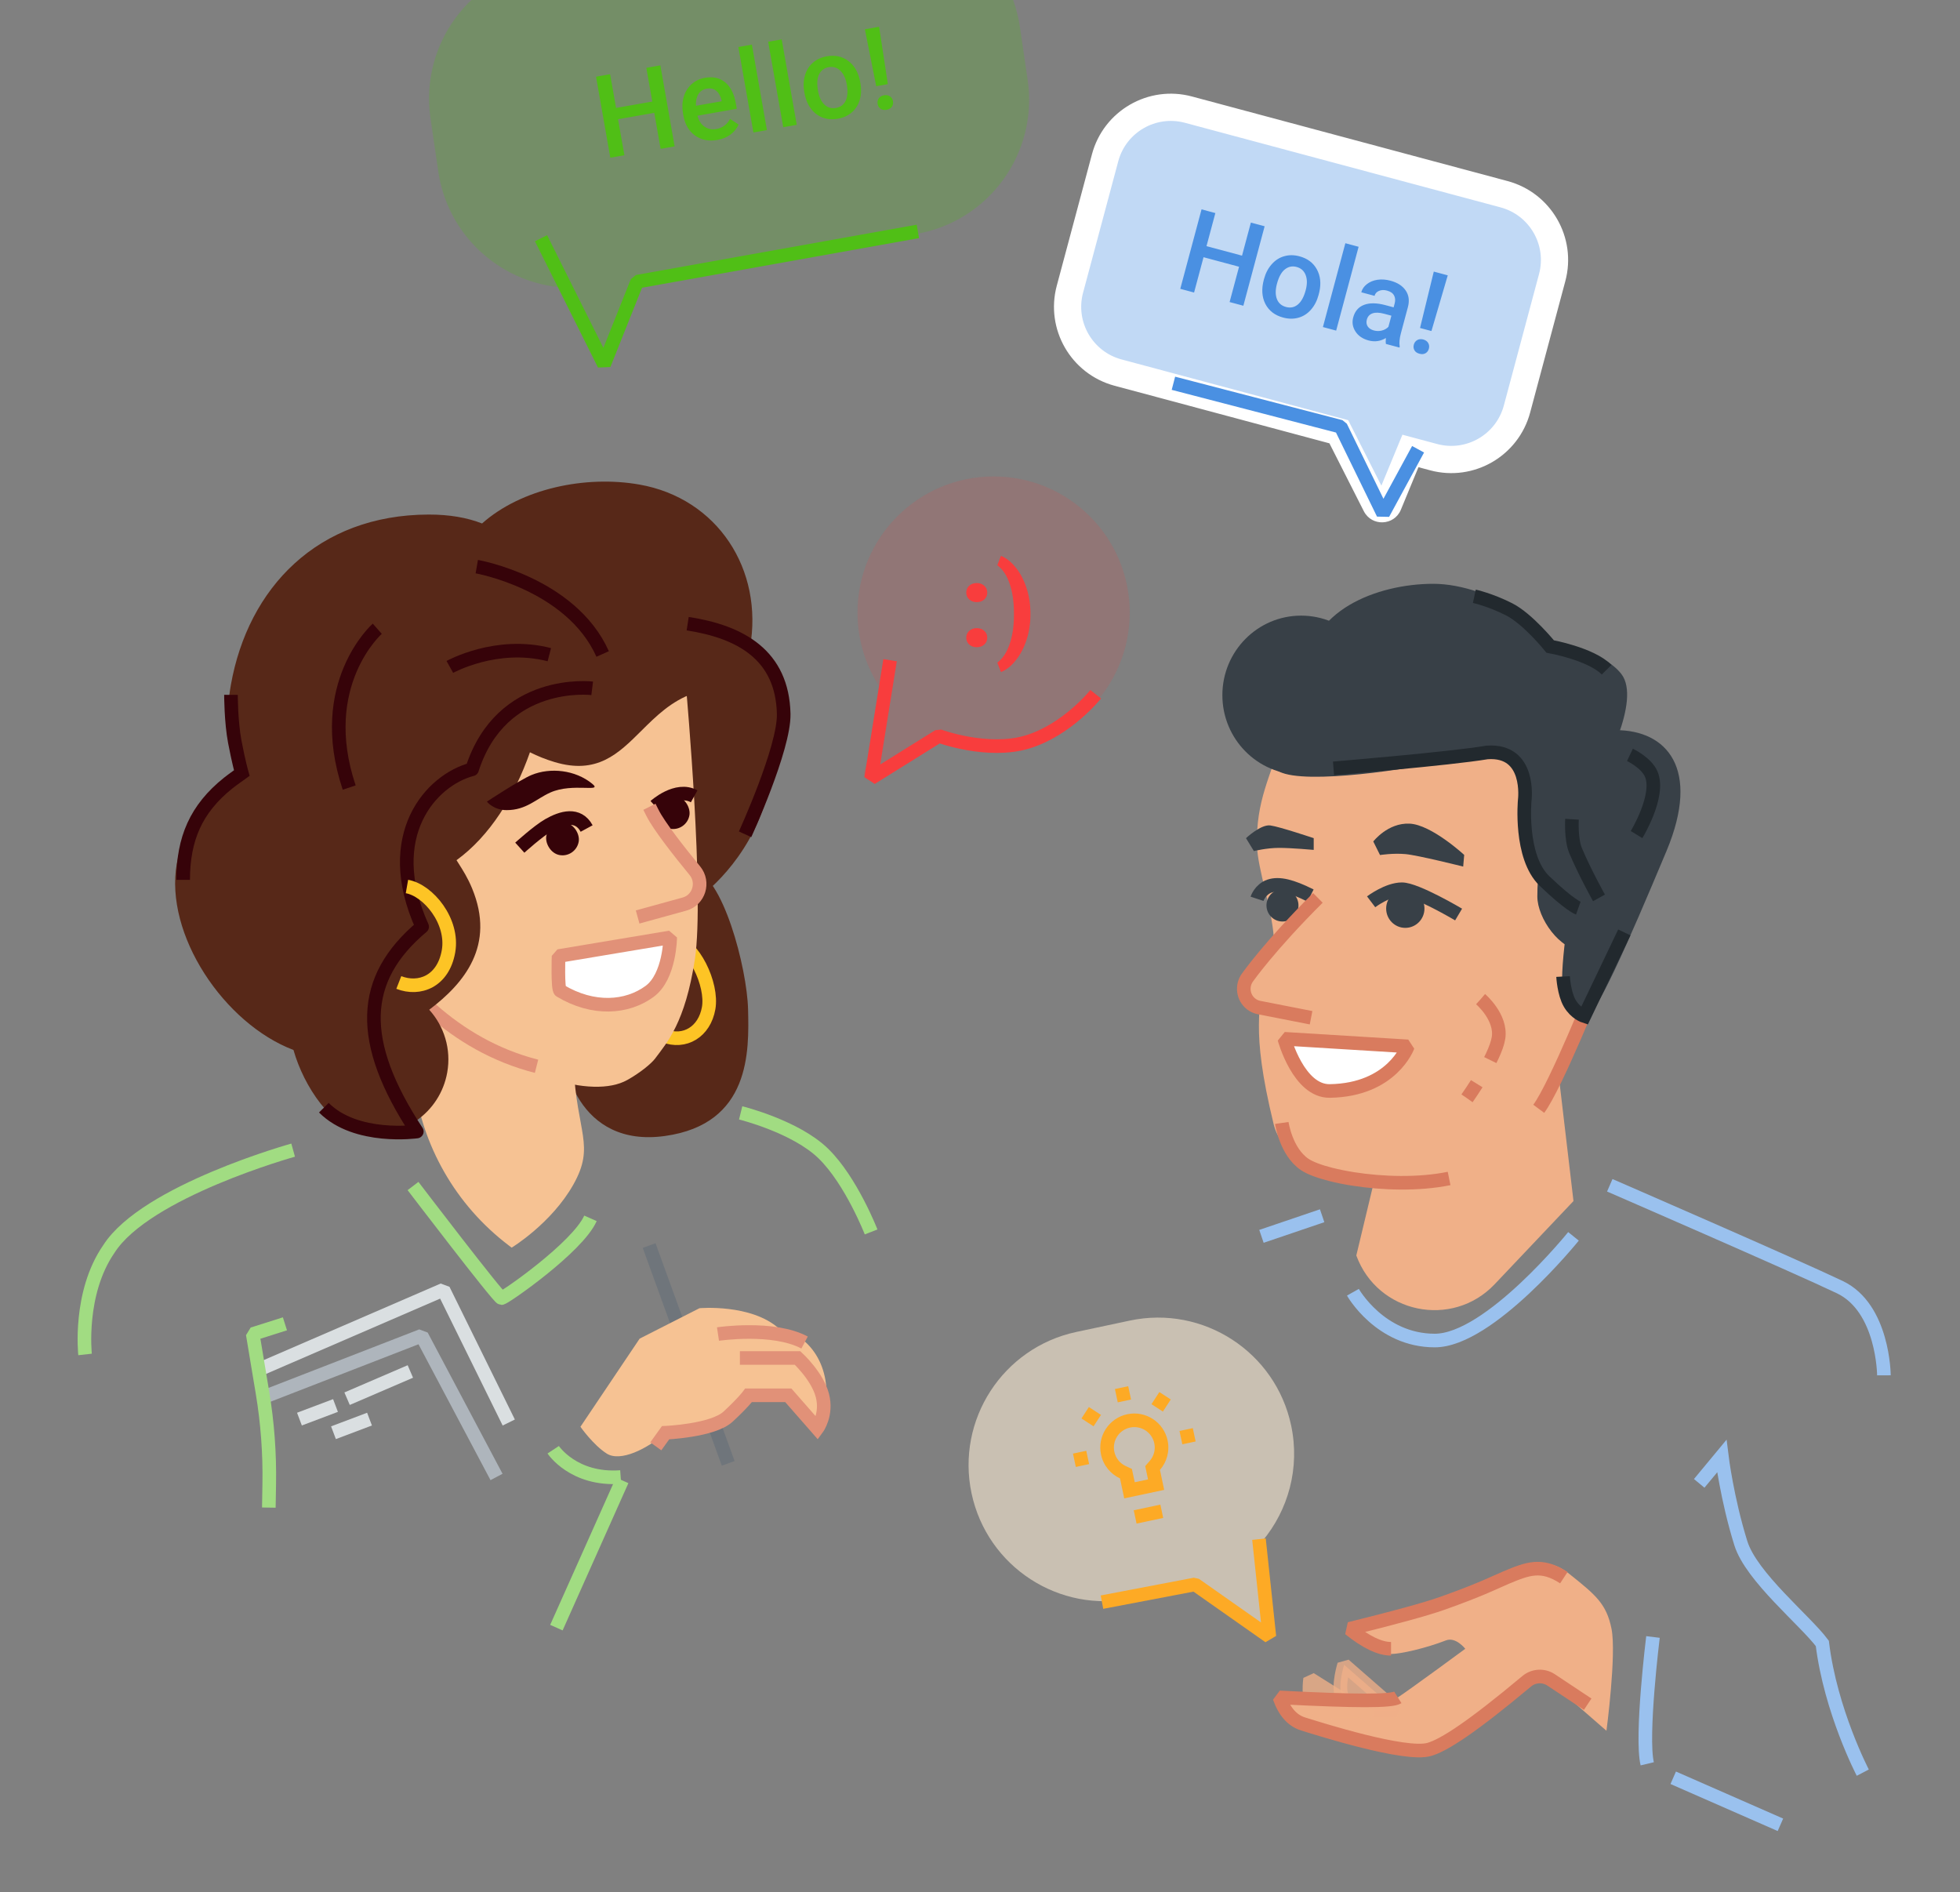 <svg width="288" height="278" viewBox="0 0 288 278" fill="none" xmlns="http://www.w3.org/2000/svg">
<rect x="0" y="0" width="288" height="278" fill="#808080" stroke="none"/>
<path d="M43.074 168.98C43.074 168.98 21.427 175 16 183.5C11.5 190 12.499 199 12.499 199" stroke="#A1DC82" stroke-width="2"/>
<path d="M108.832 163.506C108.832 163.506 116.913 165.5 121 169.5C125.087 173.5 128 181 128 181" stroke="#A1DC82" stroke-width="2"/>
<path d="M37.405 201.5L65.149 189.5L74.757 209" stroke="#DADFE1" stroke-width="2" stroke-linejoin="bevel"/>
<path d="M38.135 205.5L61.959 196.25L72.96 217" stroke="#AEB5BC" stroke-width="2" stroke-linejoin="bevel"/>
<path d="M41.868 194.5L37.135 196L38.567 204.598C39.306 209.036 39.639 213.532 39.561 218.03L39.502 221.5" stroke="#A1DC82" stroke-width="2" stroke-linejoin="bevel"/>
<path d="M51 205.5L60.297 201.5" stroke="#DADFE1" stroke-width="2"/>
<path d="M44 208.5L49.297 206.5" stroke="#DADFE1" stroke-width="2"/>
<path d="M49 210.5L54.297 208.5" stroke="#DADFE1" stroke-width="2"/>
<path d="M107 215L95.381 183" stroke="#6F757B" stroke-width="2"/>
<path fill-rule="evenodd" clip-rule="evenodd" d="M85.289 209.625C85.289 209.625 87.16 212.3 89.156 213.566C91.152 214.832 95.094 212.902 97.797 210.5C106.39 211.5 110 205 110 205L116.076 205.844L119.703 209.625C119.703 209.625 120.904 208.775 121.16 207.5C122.533 200.675 118.74 196 114.448 195.183C110.334 191.525 102.78 192.205 102.78 192.205L93.99 196.675L85.289 209.625Z" fill="#F6C293"/>
<path d="M105.5 196C105.5 196 113.623 194.783 118.222 197.25" stroke="#E19178" stroke-width="2"/>
<path d="M96.361 212.5L97.797 210.5C97.797 210.5 104.746 210.211 106.991 208.13C109.236 206.049 110 205 110 205H115.832L120.086 209.857C120.086 209.857 121.581 207.829 120.834 205C120.086 202.171 117.195 199.519 117.195 199.519H108.722" stroke="#E19178" stroke-width="2"/>
<path d="M81.289 213C81.289 213 84.262 217.52 91.202 217.01" stroke="#A1DC82" stroke-width="2"/>
<path d="M91.422 217.5L81.757 239.136" stroke="#A1DC82" stroke-width="2"/>
<path d="M60.689 174.253C60.689 174.253 73.248 190.718 73.691 190.718C74.135 190.718 84.891 183.249 86.761 179" stroke="#A1DC82" stroke-width="2"/>
<path fill-rule="evenodd" clip-rule="evenodd" d="M101.727 127.658C106.192 128.442 109.773 142.237 109.92 148.302C110.067 154.368 110.341 165.149 97.687 166.905C85.033 168.661 82.107 156.385 82.899 151.911C83.691 147.437 97.262 126.874 101.727 127.658Z" fill="#572818"/>
<path d="M97.568 152.173C100.605 153.357 103.511 151.605 104.128 148.121C104.745 144.636 101.896 138.621 98.766 138.072" stroke="#FDC425" stroke-width="2" stroke-linecap="round"/>
<path fill-rule="evenodd" clip-rule="evenodd" d="M84.275 156.641C84.765 166.487 87.481 168.288 84.257 174.024C81.034 179.759 75.182 183.307 75.182 183.307L74.71 182.948C66.981 177.069 61.962 168.314 60.794 158.672L58.847 142.604" fill="#F6C293"/>
<path fill-rule="evenodd" clip-rule="evenodd" d="M103.912 92.128C103.912 92.128 111.335 95.756 113.673 99.24C116.012 102.724 115.378 109.471 112.203 118.628C109.027 127.786 102.237 132.221 102.237 132.221L99.498 106.574L103.912 92.128Z" fill="#572818"/>
<path fill-rule="evenodd" clip-rule="evenodd" d="M46.968 118.47C46.968 118.47 55.429 142.23 63.109 148.381C75.598 158.383 87.085 161.489 92.153 158.686C93.94 157.697 95.679 156.311 96.277 155.504C97.984 153.201 100.685 150.285 102.109 140.909C103.535 131.522 100.864 101.641 100.864 101.641L46.968 118.47Z" fill="#F6C293"/>
<path d="M53.568 136.377C58.487 144.442 66.559 153.531 78.838 156.66" stroke="#E19178" stroke-width="2"/>
<path d="M96.259 118.425C96.259 118.425 99.406 115.569 102 116.996" stroke="#360309" stroke-width="2"/>
<path fill-rule="evenodd" clip-rule="evenodd" d="M93.94 71.19C105.421 73.203 112.238 83.679 110.198 95.186C109.476 99.261 106.409 100.314 102.604 101.621C102.369 101.702 102.131 101.784 101.891 101.867C98.641 102.995 96.38 105.243 94.226 107.384C90.847 110.743 87.729 113.842 81.466 111.957C80.207 111.578 79.006 111.097 77.868 110.526C75.607 116.982 71.949 122.856 67.08 126.38C67.174 126.53 67.269 126.679 67.365 126.83L67.365 126.831C68.025 127.868 68.727 128.971 69.375 130.541C72.823 138.89 68.243 144.45 63.068 148.354C65.246 150.76 66.327 154.117 65.715 157.569C64.664 163.497 59.017 167.463 53.103 166.425C48.808 165.672 44.667 159.733 43.125 154.267C32.921 150.394 24.132 137.29 25.979 126.868C26.99 121.169 30.188 116.405 34.554 113.292C33.379 109.449 33.122 105.154 33.922 100.64C36.456 86.346 46.689 75.642 62.969 75.6C66.043 75.592 68.648 76.056 70.833 76.91C76.601 71.782 86.031 69.803 93.94 71.19Z" fill="#572818"/>
<path d="M87.017 101.131C87.017 101.131 73.71 99.484 69.365 113.031C63.375 114.582 55.966 122.733 62.028 136.156C52.881 143.83 52.554 153.011 61.246 166.246C61.246 166.246 52.32 167.507 47.587 162.746" stroke="#360309" stroke-width="2" stroke-linejoin="round"/>
<path fill-rule="evenodd" clip-rule="evenodd" d="M82.075 140.469L98.479 137.727C98.479 137.727 98.437 143.468 95.45 145.66C92.126 148.099 87.156 148.469 82.317 145.56C81.916 145.32 82.075 140.469 82.075 140.469Z" fill="white" stroke="#E19178" stroke-width="2" stroke-linecap="round" stroke-linejoin="bevel"/>
<rect width="4.863" height="4.873" rx="2.432" transform="matrix(0.985 0.173 -0.174 0.985 96.935 116.544)" fill="#360309"/>
<path fill-rule="evenodd" clip-rule="evenodd" d="M95.874 119.429C96.837 121.353 99.787 125.106 102.107 127.932C103.506 129.635 102.703 132.243 100.576 132.829L94.656 134.461" fill="#F6C293"/>
<path d="M95.874 119.429C96.837 121.353 99.787 125.106 102.107 127.932C103.506 129.635 102.703 132.243 100.576 132.829L94.656 134.461" stroke="#E19178" stroke-width="2" stroke-linecap="square" stroke-linejoin="round"/>
<path d="M109.481 122.576C109.481 122.576 115.271 109.928 115.155 104.881C114.956 96.28 108.891 92.837 101.047 91.633" stroke="#360309" stroke-width="2"/>
<path d="M70.058 83.252C70.058 83.252 83.903 85.683 88.553 96.086" stroke="#360309" stroke-width="2"/>
<path d="M55.436 92.375C55.436 92.375 46.216 100.525 51.311 115.712" stroke="#360309" stroke-width="2"/>
<path d="M66.099 97.987C66.099 97.987 72.942 94.171 80.718 96.188" stroke="#360309" stroke-width="2"/>
<path d="M76.378 124.542C76.378 124.542 79.083 122.094 80.593 121.23C82.555 120.109 84.939 119.407 86.2 121.728" stroke="#360309" stroke-width="2"/>
<rect width="4.83" height="4.84" rx="2.415" transform="matrix(0.985 0.173 -0.174 0.985 80.696 120.445)" fill="#360309"/>
<path fill-rule="evenodd" clip-rule="evenodd" d="M71.544 117.776C71.544 117.776 76.436 114.553 78.099 113.866C80.862 112.724 84.537 113.116 87.016 115.149C88.675 116.51 84.167 114.958 80.859 116.441C78.786 117.37 77.343 119.024 74.443 119.027C72.51 119.03 71.544 117.776 71.544 117.776Z" fill="#360309"/>
<path d="M58.599 144.35C61.636 145.534 65.119 144.194 65.901 139.777C66.683 135.36 62.927 130.798 59.797 130.248" stroke="#FDC425" stroke-width="2"/>
<path d="M33.94 102.087C33.94 102.087 33.936 106.031 34.501 108.997C35.066 111.963 35.528 113.582 35.528 113.582C35.528 113.582 34.159 114.547 33.524 115.055C28.793 118.842 26.92 123.252 26.914 129.268" stroke="#360309" stroke-width="2"/>
<path opacity="0.231" fill-rule="evenodd" clip-rule="evenodd" d="M79.849 -5.257C69.062 -3.509 61.674 6.575 63.257 17.387L64.4 25.19C65.759 34.471 73.28 41.306 82.185 42.195L87.984 53.118C88.398 53.898 89.546 53.798 89.818 52.958L93.691 41.01L134.414 34.409C145.201 32.66 152.589 22.577 151.006 11.765L149.864 3.961C148.246 -7.085 137.899 -14.667 126.879 -12.88L79.849 -5.257Z" fill="#50BF16"/>
<path d="M99.129 21.505L97.069 21.868L96.137 16.579L90.815 17.517L91.747 22.806L89.679 23.171L87.582 11.269L89.65 10.904L90.523 15.858L95.845 14.919L94.972 9.966L97.032 9.602L99.129 21.505ZM105.412 20.565C104.153 20.787 103.062 20.573 102.137 19.921C101.218 19.262 100.642 18.274 100.41 16.955L100.366 16.71C100.211 15.827 100.241 15.01 100.457 14.258C100.677 13.5 101.061 12.873 101.609 12.377C102.157 11.882 102.809 11.567 103.567 11.434C104.771 11.221 105.768 11.442 106.557 12.095C107.352 12.747 107.873 13.776 108.121 15.182L108.262 15.983L102.483 17.002C102.672 17.722 103.016 18.257 103.516 18.607C104.021 18.956 104.598 19.074 105.247 18.959C106.157 18.799 106.833 18.3 107.276 17.464L108.527 18.297C108.266 18.888 107.864 19.383 107.322 19.782C106.784 20.174 106.148 20.436 105.412 20.565ZM103.839 13.029C103.294 13.125 102.887 13.394 102.616 13.835C102.351 14.275 102.232 14.844 102.259 15.541L106.044 14.874L106.018 14.727C105.857 14.07 105.592 13.6 105.222 13.316C104.851 13.028 104.39 12.932 103.839 13.029ZM112.692 19.113L110.705 19.463L108.492 6.907L110.479 6.557L112.692 19.113ZM117.074 18.34L115.087 18.691L112.874 6.134L114.861 5.784L117.074 18.34ZM118.177 13.502C118.024 12.635 118.058 11.825 118.28 11.073C118.5 10.315 118.888 9.695 119.444 9.215C119.999 8.73 120.68 8.416 121.487 8.274C122.68 8.063 123.715 8.277 124.592 8.914C125.474 9.551 126.057 10.499 126.34 11.758L126.431 12.223C126.584 13.095 126.553 13.904 126.336 14.65C126.124 15.396 125.738 16.012 125.178 16.498C124.623 16.984 123.937 17.299 123.119 17.443C121.871 17.663 120.798 17.425 119.9 16.729C119.007 16.027 118.438 14.984 118.194 13.6L118.177 13.502ZM120.193 13.323C120.354 14.233 120.668 14.914 121.135 15.365C121.601 15.811 122.17 15.975 122.84 15.857C123.51 15.739 123.985 15.385 124.263 14.797C124.547 14.207 124.6 13.408 124.422 12.4C124.265 11.506 123.946 10.832 123.467 10.377C122.994 9.921 122.427 9.751 121.768 9.868C121.119 9.982 120.65 10.332 120.359 10.917C120.068 11.496 120.013 12.298 120.193 13.323ZM130.46 12.364L128.751 12.665L127.084 4.303L129.176 3.934L130.46 12.364ZM128.958 15.275C128.903 14.965 128.959 14.691 129.125 14.454C129.29 14.211 129.547 14.059 129.896 13.997C130.245 13.936 130.538 13.991 130.776 14.162C131.014 14.328 131.16 14.567 131.214 14.877C131.267 15.177 131.213 15.445 131.053 15.681C130.892 15.918 130.632 16.067 130.272 16.131C129.912 16.194 129.617 16.142 129.385 15.976C129.153 15.808 129.011 15.575 128.958 15.275Z" fill="#50BF16"/>
<path d="M79.5 35.001L88.763 53.553L93.618 41.388L134.871 33.999" stroke="#50BF16" stroke-width="2" stroke-linejoin="bevel"/>
<path opacity="0.142" fill-rule="evenodd" clip-rule="evenodd" d="M146 70C134.954 70 126 78.954 126 90C126 94.934 127.787 99.452 130.749 102.94L126.973 113.323C126.65 114.211 127.626 115.01 128.433 114.519L138.348 108.484C140.705 109.461 143.29 110 146 110C157.046 110 166 101.046 166 90C166 78.954 157.046 70 146 70Z" fill="#F83D3D"/>
<path d="M143.523 92.286C143.966 92.286 144.334 92.418 144.627 92.684C144.921 92.944 145.067 93.279 145.067 93.689C145.067 94.098 144.921 94.436 144.627 94.701C144.334 94.961 143.966 95.091 143.523 95.091C143.075 95.091 142.704 94.959 142.411 94.693C142.123 94.427 141.979 94.092 141.979 93.689C141.979 93.284 142.123 92.95 142.411 92.684C142.704 92.418 143.075 92.286 143.523 92.286ZM143.523 85.662C143.966 85.662 144.334 85.794 144.627 86.06C144.921 86.32 145.067 86.655 145.067 87.064C145.067 87.474 144.921 87.811 144.627 88.077C144.334 88.337 143.966 88.467 143.523 88.467C143.075 88.467 142.704 88.335 142.411 88.069C142.123 87.803 141.979 87.468 141.979 87.064C141.979 86.66 142.123 86.326 142.411 86.06C142.704 85.794 143.075 85.662 143.523 85.662ZM151.41 90.318C151.41 91.619 151.219 92.853 150.837 94.02C150.455 95.188 149.926 96.19 149.251 97.025C148.582 97.867 147.857 98.436 147.077 98.735L146.545 97.357C147.315 96.782 147.909 95.897 148.33 94.701C148.751 93.506 148.969 92.131 148.986 90.576V90.069C148.986 88.404 148.773 86.959 148.347 85.736C147.926 84.513 147.326 83.617 146.545 83.047L147.077 81.669C147.851 81.973 148.571 82.538 149.235 83.362C149.904 84.181 150.43 85.169 150.812 86.326C151.199 87.477 151.399 88.686 151.41 89.953V90.318Z" fill="#F83D3D"/>
<path d="M130.787 97L128 114.332L137.956 108.129C137.956 108.129 145.132 110.796 151 109C156.868 107.204 161 102 161 102" stroke="#F83D3D" stroke-width="2" stroke-linejoin="bevel"/>
<path fill-rule="evenodd" clip-rule="evenodd" d="M202.395 171.521L199.295 184.455C202.4 192.98 213.389 195.261 219.63 188.676L231.206 176.461L228.209 151.012L202.395 171.521Z" fill="#F0B088"/>
<path d="M198.793 189.859C198.793 189.859 202.791 196.955 210.824 196.955C218.857 196.955 231.206 181.648 231.206 181.648" stroke="#9AC1EE" stroke-width="2"/>
<path fill-rule="evenodd" clip-rule="evenodd" d="M204.143 173.99C210.361 174.766 223.967 167.769 227.099 162.635C233.093 152.808 233.504 142.435 236.759 133.071C243.019 115.068 234.034 104.901 220.028 101.166C208.192 98.01 191.545 96.847 188.377 108.212C186.73 114.122 184.52 117.579 184.705 124.265C184.799 127.689 186.894 133.5 187.166 137.727C185.274 140.125 185.16 139.782 185.302 142.804C185.566 148.414 183.566 150.491 187.166 165.242C188.719 171.604 199.008 173.349 204.143 173.99Z" fill="#F0B088"/>
<path fill-rule="evenodd" clip-rule="evenodd" d="M215.25 99.798H217.101C230.137 99.798 241.63 110.472 241.63 123.638C241.63 136.805 231.063 147.479 218.027 147.479H215.25C202.214 147.479 191.647 136.805 191.647 123.638C191.647 110.472 202.214 99.798 215.25 99.798Z" fill="#F0B088"/>
<path fill-rule="evenodd" clip-rule="evenodd" d="M188.721 152.621L206.866 153.735C206.866 153.735 204.552 160.146 195.402 160.289C190.816 160.361 188.721 152.621 188.721 152.621Z" fill="white" stroke="#D97B5E" stroke-width="2" stroke-linejoin="bevel"/>
<path fill-rule="evenodd" clip-rule="evenodd" d="M235.151 113.822C235.151 113.822 241.304 102.928 238.227 99.008C235.151 95.087 227.283 94.656 227.283 94.656C227.283 94.656 223.259 91.75 220.028 90.916C211.963 88.836 204.973 95.014 198.82 96.448C192.028 98.03 181.822 101.119 181.822 101.119C181.822 101.119 183.993 111.31 187.944 113.354C191.896 115.399 207.809 112.828 211.526 111.952C219.525 110.067 225.297 110.082 224.043 116.627C222.789 123.171 225.35 126.794 227.335 128.844C231.258 132.894 238.39 133.43 238.39 133.43L235.151 113.822Z" fill="#384047"/>
<path fill-rule="evenodd" clip-rule="evenodd" d="M191.184 90.449C197.574 90.449 202.754 95.681 202.754 102.135C202.754 108.59 197.574 113.822 191.184 113.822C184.794 113.822 179.614 108.59 179.614 102.135C179.614 95.681 184.794 90.449 191.184 90.449Z" fill="#384047"/>
<path fill-rule="evenodd" clip-rule="evenodd" d="M210.612 85.774C218.952 85.774 230.523 92.876 230.523 99.331C230.523 105.785 225.343 108.212 218.952 108.212C212.562 108.212 192.117 107.925 192.11 98.863C192.102 89.801 202.272 85.774 210.612 85.774Z" fill="#384047"/>
<path d="M188.344 164.987C188.344 164.987 188.944 169.221 191.721 171.091C192.486 171.606 193.836 172.117 195.557 172.552C196.537 172.8 197.637 173.023 198.818 173.209C203.089 173.882 208.416 174.066 212.928 173.144" stroke="#D97B5E" stroke-width="2"/>
<path d="M234.647 144.435C234.647 144.435 228.636 159.492 226.102 162.908" stroke="#D97B5E" stroke-width="2"/>
<path d="M201.472 132.495C201.472 132.495 203.911 130.65 205.994 130.65C208.076 130.65 214.324 134.365 214.324 134.365" stroke="#384047" stroke-width="2"/>
<path fill-rule="evenodd" clip-rule="evenodd" d="M206.494 136.325C208.048 136.325 209.308 135.055 209.308 133.488C209.308 131.921 208.048 130.65 206.494 130.65C204.94 130.65 203.68 131.921 203.68 133.488C203.68 135.055 204.94 136.325 206.494 136.325Z" fill="#384047"/>
<path fill-rule="evenodd" clip-rule="evenodd" d="M201.789 123.633C201.789 123.633 203.91 120.862 207.124 121.011C210.338 121.16 215.147 125.605 215.147 125.605L214.999 127.32C214.999 127.32 208.35 125.648 206.506 125.485C204.662 125.322 202.778 125.624 202.778 125.624L201.789 123.633Z" fill="#384047"/>
<path fill-rule="evenodd" clip-rule="evenodd" d="M183.085 123.145C183.085 123.145 185.271 121.086 186.662 121.276C188.054 121.466 193.035 123.146 193.035 123.146V124.868C193.035 124.868 189.795 124.573 187.944 124.573C186.093 124.573 184.242 125.041 184.242 125.041L183.085 123.145Z" fill="#384047"/>
<path fill-rule="evenodd" clip-rule="evenodd" d="M188.444 135.39C189.743 135.39 190.795 134.329 190.795 133.02C190.795 131.711 189.743 130.65 188.444 130.65C187.146 130.65 186.093 131.711 186.093 133.02C186.093 134.329 187.146 135.39 188.444 135.39Z" fill="#384047"/>
<path d="M192.572 131.576C189.795 130.183 187.944 129.715 186.556 130.183C185.167 130.65 184.705 132.053 184.705 132.053" stroke="#384047" stroke-width="2"/>
<path fill-rule="evenodd" clip-rule="evenodd" d="M192.647 149.529L184.94 148.02C184.547 147.932 184.178 147.76 183.858 147.515C182.637 146.578 182.398 144.819 183.326 143.585C183.326 143.585 186.536 139.001 193.647 131.921" fill="#F0B088"/>
<path d="M192.647 149.529L184.94 148.02C184.547 147.932 184.178 147.76 183.858 147.515C182.637 146.578 182.398 144.819 183.326 143.585C183.326 143.585 186.536 139.001 193.647 131.921" stroke="#D97B5E" stroke-width="2"/>
<path fill-rule="evenodd" clip-rule="evenodd" d="M229.531 125.041C232.853 125.041 237.928 128.546 237.928 131.718C237.928 134.889 235.867 139.653 232.545 139.653C229.222 139.653 225.895 134.889 225.895 131.718C225.895 128.546 226.208 125.041 229.531 125.041Z" fill="#384047"/>
<path fill-rule="evenodd" clip-rule="evenodd" d="M237.465 107.277C244.87 107.277 249.961 112.887 244.87 125.041C239.103 138.809 234.383 149.582 232.837 149.582C232.408 149.582 229.718 146.801 229.597 145.609C228.785 137.573 235.634 107.277 237.465 107.277Z" fill="#384047"/>
<path d="M216.638 87.608C216.638 87.608 218.952 88.112 221.729 89.514C224.506 90.916 227.776 94.984 227.776 94.984C227.776 94.984 233.762 96.058 236.076 98.396" stroke="#22292E" stroke-width="2"/>
<path d="M217.564 146.804C217.564 146.804 220.655 149.44 220.192 152.479C219.729 155.517 215.564 161.36 215.564 161.36" stroke="#D97B5E" stroke-width="2" stroke-dasharray="10 4"/>
<path d="M236.539 174.146C236.539 174.146 263.908 186.034 270.341 189.11C276.774 192.187 276.82 202.068 276.82 202.068" stroke="#9AC1EE" stroke-width="2"/>
<path d="M249.68 217.94L252.994 213.94C252.994 213.94 253.767 220.237 255.797 226.738C257.344 231.69 265.269 238.097 267.769 241.455C268.991 251.41 273.716 260.441 273.716 260.441" stroke="#9AC1EE" stroke-width="2"/>
<path d="M194.275 178.62L185.356 181.648" stroke="#9AC1EE" stroke-width="2"/>
<path d="M195.945 112.887C195.945 112.887 212.936 111.485 218.513 110.55C225.015 110.082 224.043 117.562 224.043 117.562C224.043 117.562 223.247 125.888 226.938 129.431C230.628 132.975 231.911 133.43 231.911 133.43" stroke="#22292E" stroke-width="2"/>
<path d="M230.986 120.366C230.986 120.366 230.805 123.277 231.516 124.977C232.837 128.138 234.953 131.921 234.953 131.921" stroke="#22292E" stroke-width="2"/>
<path d="M239.502 110.908C239.502 110.908 241.928 112.055 242.639 113.754C243.96 116.915 240.473 122.619 240.473 122.619" stroke="#22292E" stroke-width="2"/>
<path d="M229.677 143.474C229.677 143.474 229.807 145.97 230.664 147.427C231.521 148.884 232.799 149.292 232.799 149.292L238.676 136.994" stroke="#22292E" stroke-width="2"/>
<mask id="path-73-outside-1_2_237" maskUnits="userSpaceOnUse" x="149.59" y="11.056" width="84.478" height="71.074" fill="black">
<rect fill="white" x="149.59" y="11.056" width="84.478" height="71.074"/>
<path fill-rule="evenodd" clip-rule="evenodd" d="M174.629 16.108C169.294 14.679 163.812 17.845 162.383 23.18L157.212 42.494C155.784 47.829 158.951 53.313 164.286 54.742L196.723 63.434L202.179 74.197C202.565 74.959 203.668 74.916 203.995 74.127L207.248 66.254L210.66 67.169C215.994 68.598 221.477 65.432 222.905 60.097L228.076 40.783C229.504 35.448 226.337 29.964 221.003 28.535L174.629 16.108Z"/>
</mask>
<path fill-rule="evenodd" clip-rule="evenodd" d="M174.629 16.108C169.294 14.679 163.812 17.845 162.383 23.18L157.212 42.494C155.784 47.829 158.951 53.313 164.286 54.742L196.723 63.434L202.179 74.197C202.565 74.959 203.668 74.916 203.995 74.127L207.248 66.254L210.66 67.169C215.994 68.598 221.477 65.432 222.905 60.097L228.076 40.783C229.504 35.448 226.337 29.964 221.003 28.535L174.629 16.108Z" fill="#C1D9F5"/>
<path d="M162.383 23.18L160.452 22.662L162.383 23.18ZM174.629 16.108L174.112 18.041L174.629 16.108ZM157.212 42.494L159.144 43.012L157.212 42.494ZM164.286 54.742L163.769 56.674L164.286 54.742ZM196.723 63.434L198.506 62.53L198.103 61.733L197.24 61.502L196.723 63.434ZM202.179 74.197L200.395 75.101L202.179 74.197ZM203.995 74.127L202.146 73.362L203.995 74.127ZM207.248 66.254L207.765 64.323L206.07 63.868L205.4 65.49L207.248 66.254ZM210.66 67.169L210.143 69.101L210.66 67.169ZM222.905 60.097L220.973 59.579L222.905 60.097ZM228.076 40.783L226.144 40.265L226.144 40.265L228.076 40.783ZM221.003 28.535L221.52 26.603L221.003 28.535ZM164.315 23.698C165.458 19.43 169.844 16.897 174.112 18.041L175.146 14.176C168.744 12.461 162.165 16.26 160.452 22.662L164.315 23.698ZM159.144 43.012L164.315 23.698L160.452 22.662L155.281 41.976L159.144 43.012ZM164.803 52.81C160.535 51.667 158.002 47.28 159.144 43.012L155.281 41.976C153.567 48.378 157.367 54.959 163.769 56.674L164.803 52.81ZM197.24 61.502L164.803 52.81L163.769 56.674L196.206 65.366L197.24 61.502ZM203.962 73.292L198.506 62.53L194.939 64.338L200.395 75.101L203.962 73.292ZM202.146 73.362C202.473 72.573 203.575 72.529 203.962 73.292L200.395 75.101C201.555 77.389 204.864 77.26 205.843 74.891L202.146 73.362ZM205.4 65.49L202.146 73.362L205.843 74.891L209.096 67.019L205.4 65.49ZM211.177 65.237L207.765 64.323L206.731 68.186L210.143 69.101L211.177 65.237ZM220.973 59.579C219.831 63.847 215.444 66.38 211.177 65.237L210.143 69.101C216.544 70.816 223.123 67.017 224.837 60.615L220.973 59.579ZM226.144 40.265L220.973 59.579L224.837 60.615L230.008 41.301L226.144 40.265ZM220.486 30.467C224.753 31.61 227.287 35.997 226.144 40.265L230.008 41.301C231.722 34.899 227.921 28.318 221.52 26.603L220.486 30.467ZM174.112 18.041L220.486 30.467L221.52 26.603L175.146 14.176L174.112 18.041Z" fill="white" mask="url(#path-73-outside-1_2_237)"/>
<path d="M182.697 44.919L180.676 44.377L182.065 39.189L176.846 37.791L175.456 42.979L173.428 42.435L176.554 30.76L178.583 31.304L177.281 36.163L182.501 37.562L183.802 32.703L185.823 33.244L182.697 44.919ZM185.732 40.997C185.959 40.147 186.333 39.428 186.851 38.839C187.371 38.245 187.984 37.848 188.691 37.648C189.399 37.442 190.149 37.445 190.94 37.657C192.111 37.971 192.958 38.602 193.484 39.55C194.014 40.5 194.142 41.606 193.867 42.867L193.753 43.326C193.524 44.182 193.153 44.902 192.642 45.486C192.135 46.073 191.525 46.468 190.812 46.672C190.104 46.877 189.349 46.873 188.547 46.658C187.323 46.33 186.451 45.661 185.931 44.651C185.417 43.637 185.343 42.451 185.706 41.093L185.732 40.997ZM187.635 41.687C187.396 42.58 187.393 43.33 187.626 43.936C187.86 44.538 188.306 44.926 188.963 45.102C189.621 45.279 190.2 45.159 190.701 44.743C191.207 44.329 191.593 43.627 191.858 42.638C192.092 41.761 192.089 41.016 191.847 40.401C191.61 39.787 191.168 39.394 190.521 39.221C189.885 39.05 189.312 39.169 188.802 39.576C188.293 39.979 187.904 40.682 187.635 41.687ZM196.335 48.573L194.387 48.051L197.685 35.735L199.633 36.257L196.335 48.573ZM203.648 50.532C203.606 50.344 203.604 50.054 203.64 49.662C202.847 50.143 202.001 50.263 201.103 50.022C200.232 49.789 199.587 49.35 199.17 48.705C198.752 48.06 198.642 47.372 198.838 46.64C199.086 45.715 199.617 45.098 200.433 44.79C201.256 44.477 202.306 44.492 203.583 44.835L204.778 45.155L204.931 44.586C205.051 44.136 205.021 43.745 204.841 43.41C204.663 43.07 204.318 42.831 203.804 42.694C203.361 42.575 202.967 42.59 202.624 42.739C202.282 42.882 202.065 43.124 201.973 43.467L200.025 42.944C200.152 42.469 200.429 42.067 200.855 41.74C201.282 41.408 201.796 41.196 202.399 41.106C203.008 41.017 203.646 41.062 204.314 41.241C205.329 41.513 206.071 41.986 206.537 42.661C207.005 43.331 207.123 44.13 206.892 45.059L205.844 48.972C205.635 49.753 205.578 50.405 205.673 50.929L205.636 51.065L203.648 50.532ZM201.883 48.555C202.267 48.659 202.653 48.662 203.04 48.565C203.432 48.469 203.756 48.287 204.012 48.017L204.45 46.382L203.399 46.1C202.678 45.907 202.101 45.887 201.671 46.041C201.24 46.195 200.963 46.502 200.84 46.961C200.74 47.336 200.783 47.668 200.968 47.958C201.161 48.245 201.466 48.444 201.883 48.555ZM210.334 48.637L208.658 48.188L210.678 39.904L212.731 40.454L210.334 48.637ZM207.743 50.641C207.825 50.337 207.991 50.112 208.242 49.967C208.494 49.817 208.791 49.788 209.133 49.879C209.475 49.971 209.718 50.145 209.861 50.401C210.006 50.652 210.038 50.93 209.956 51.234C209.877 51.528 209.715 51.748 209.47 51.895C209.224 52.041 208.925 52.067 208.573 51.972C208.22 51.878 207.974 51.706 207.834 51.456C207.695 51.207 207.664 50.935 207.743 50.641Z" fill="#4A90E2"/>
<path d="M172.42 56.311L197.005 62.698L203.234 75.463L208.372 66.006" stroke="#4A90E2" stroke-width="2" stroke-linejoin="bevel"/>
<path fill-rule="evenodd" clip-rule="evenodd" d="M158.165 195.691C147.362 197.988 140.465 208.608 142.759 219.411C145.054 230.214 155.672 237.11 166.474 234.813L174.312 233.147C174.707 233.063 175.097 232.968 175.482 232.862L185.004 239.813C185.694 240.317 186.658 239.778 186.59 238.926L185.6 226.416L185.472 226.443C189.29 221.89 191.048 215.689 189.718 209.427C187.423 198.624 176.806 191.728 166.003 194.025L158.165 195.691Z" fill="#FEEED5" fill-opacity="0.58"/>
<path fill-rule="evenodd" clip-rule="evenodd" d="M163.825 204.079L165.779 203.664L166.195 205.623L164.241 206.038L163.825 204.079ZM165.636 207.784C162.934 208.359 161.209 211.014 161.783 213.715C162.123 215.315 163.193 216.572 164.571 217.211L165.194 220.145L171.064 218.897L170.441 215.963C171.44 214.819 171.906 213.235 171.567 211.635C170.993 208.934 168.338 207.21 165.636 207.784ZM168.692 217.357L166.735 217.773L166.32 215.818L165.414 215.397C164.56 215.001 163.939 214.235 163.74 213.299C163.395 211.678 164.431 210.085 166.052 209.74C167.673 209.396 169.266 210.43 169.61 212.051C169.809 212.987 169.552 213.94 168.934 214.649L168.277 215.402L168.692 217.357ZM172.031 205.614L170.354 204.525L169.198 206.304L170.875 207.393L172.031 205.614ZM175.268 209.826L175.684 211.784L173.73 212.2L173.314 210.241L175.268 209.826ZM160.033 215.111L159.617 213.152L157.663 213.568L158.079 215.527L160.033 215.111ZM158.909 208.403L159.999 206.726L161.778 207.881L160.688 209.558L158.909 208.403ZM170.503 221.062L166.589 221.894L167.005 223.85L170.918 223.018L170.503 221.062Z" fill="#FDAA25"/>
<path d="M161.922 235.392L175.596 232.784L186.52 240.462L184.992 226.139" stroke="#FDAA25" stroke-width="2" stroke-linejoin="bevel"/>
<path fill-rule="evenodd" clip-rule="evenodd" d="M236.795 239.315C236.05 235.576 234.39 234.293 230.636 231.275C226.881 228.257 224.461 230.459 221.273 231.794C219.981 232.334 217.523 233.595 211.897 235.576C208.263 236.856 198.285 239.315 198.285 239.315C198.285 239.315 201.928 243.01 204.397 243.01C205.76 243.01 209.45 242.182 212.474 241.01C213.914 240.452 215.306 242.245 215.306 242.245C215.306 242.245 206.794 248.507 205.397 249.386C204 250.265 188.002 249.386 188.002 249.386C188.002 249.386 189.117 252.557 191.479 253.29C193.842 254.023 206.482 258.041 210.001 257.034C212.648 256.276 220.396 250.171 224.07 247.195C225.215 246.267 226.864 246.287 227.975 247.255L236.05 254.29C236.05 254.29 237.539 243.054 236.795 239.315Z" fill="#F0B088"/>
<path opacity="0.764" fill-rule="evenodd" clip-rule="evenodd" d="M205.219 251.328L197.502 244.594C197.502 244.594 196.588 247.516 197.124 249.049C197.66 250.581 198.922 251.328 198.922 251.328H205.219Z" fill="#F0B088" stroke="#F0B088" stroke-width="2" stroke-linejoin="bevel"/>
<g opacity="0.787">
<path fill-rule="evenodd" clip-rule="evenodd" d="M201.544 252.328L192.505 246.668C192.505 246.668 192.044 249.776 193.095 250.689C194.146 251.602 195.738 252.328 195.738 252.328" fill="#F0B088"/>
<path d="M201.544 252.328L192.505 246.668C192.505 246.668 192.044 249.776 193.095 250.689C194.146 251.602 195.738 252.328 195.738 252.328" stroke="#F0B088" stroke-width="2" stroke-linejoin="bevel"/>
</g>
<path d="M229.789 231.794C226.508 229.644 224.461 230.459 221.273 231.794C219.981 232.334 217.523 233.595 211.897 235.576C209.475 236.429 204.937 237.675 198.286 239.315C200.714 241.268 202.751 242.245 204.397 242.245" stroke="#D97B5E" stroke-width="2" stroke-linejoin="bevel"/>
<path d="M205.397 249.386C204.466 249.972 199.334 249.972 188.002 249.386C188.745 251.5 189.904 252.801 191.479 253.29C193.842 254.023 206.482 258.041 210.001 257.034C212.195 256.406 216.306 253.733 224.334 247.016C225.353 246.163 226.812 246.083 227.919 246.818L233.293 250.386" stroke="#D97B5E" stroke-width="2" stroke-linejoin="bevel"/>
<path d="M242.886 240.51C242.886 240.51 241.083 255.127 242.043 259.143" stroke="#9AC1EE" stroke-width="2"/>
<path d="M245.861 261.195L261.613 268.105" stroke="#9AC1EE" stroke-width="2"/>
</svg>

